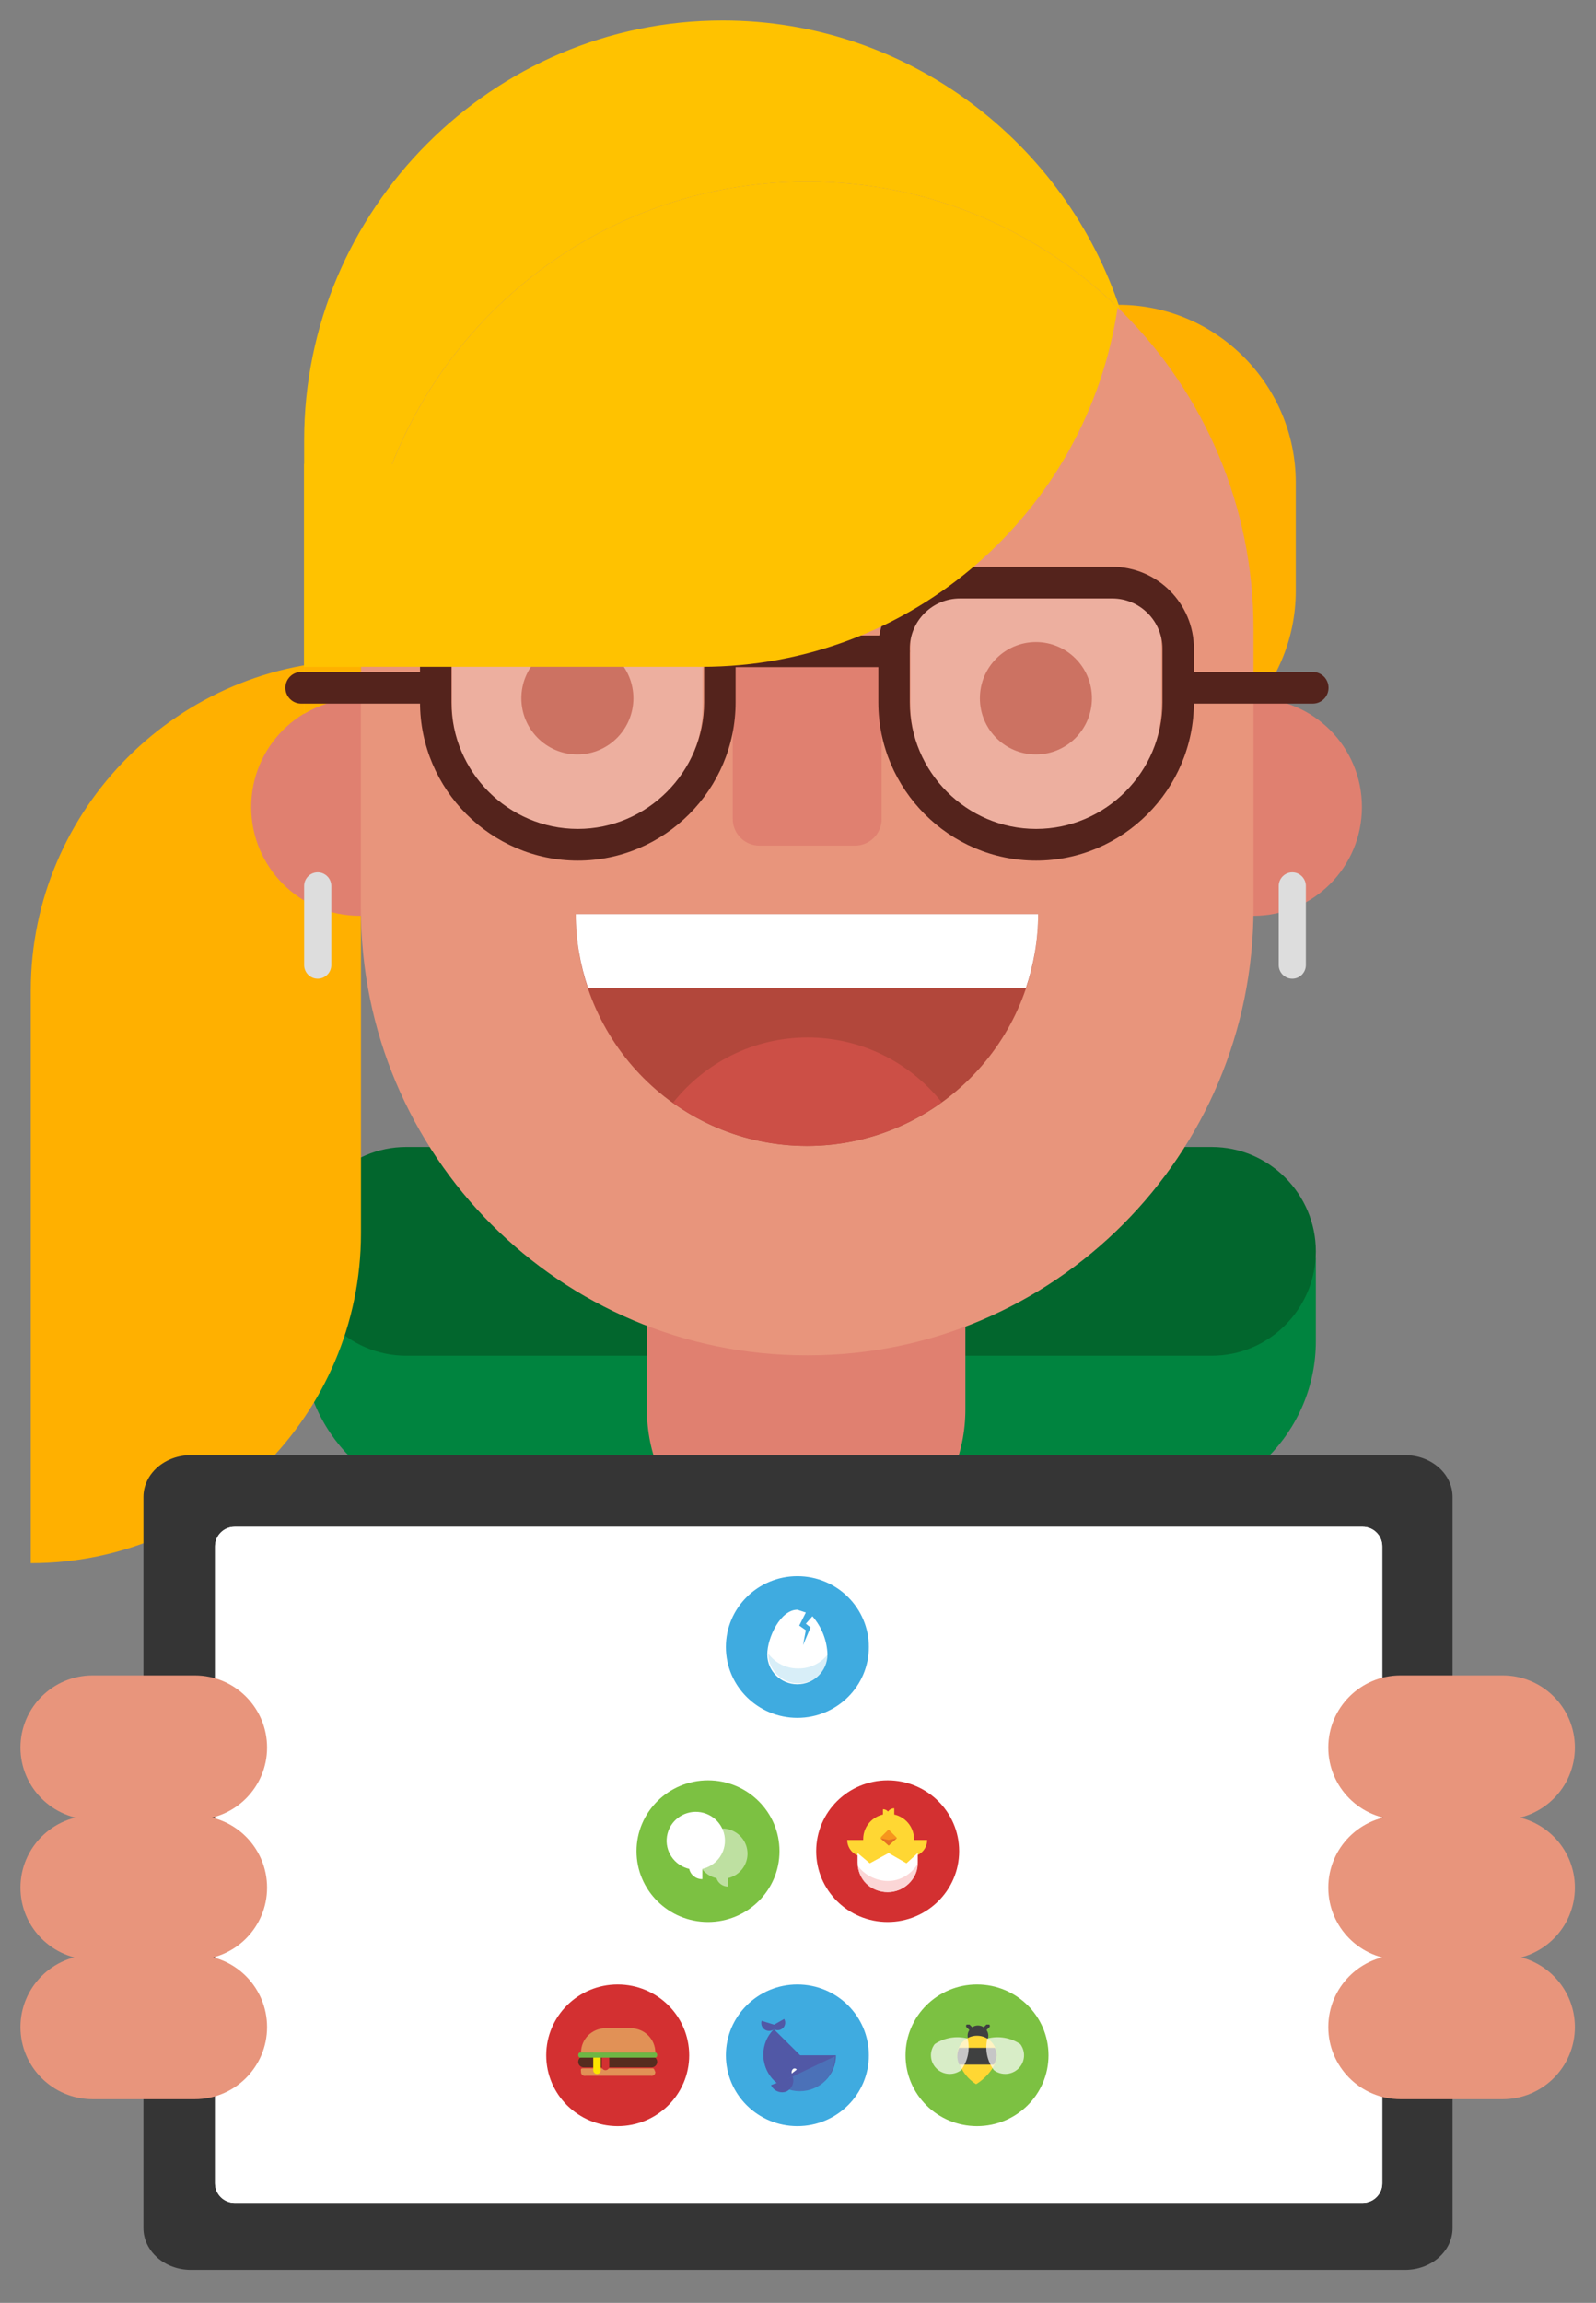 <?xml version="1.0" encoding="UTF-8"?><svg width="156px" height="225px" viewBox="0 0 156 225" version="1.1" xmlns="http://www.w3.org/2000/svg" xmlns:xlink="http://www.w3.org/1999/xlink"><rect x="0" y="0" width="156" height="225" fill="#808080" stroke="none"/><title>Artboard</title><desc>Created with Sketch.</desc><defs/><g id="Page-2" stroke="none" stroke-width="1" fill="none" fill-rule="evenodd"><g id="Artboard"><g id="Group-8-Copy" transform="translate(2, 2)"><g id="Group-5"><path d="M43.579,145.123 L110.572,145.123 C119.396,145.123 126.617,137.884 126.617,129.035 L126.617,120.886 L27.535,120.886 L27.535,129.035 C27.535,137.884 34.754,145.123 43.579,145.123 L43.579,145.123 Z" id="Fill-1" fill="#00843F"/><path d="M37.707,130.463 L116.444,130.463 C122.038,130.463 126.617,125.874 126.617,120.264 L126.617,120.264 C126.617,114.655 122.038,110.066 116.444,110.066 L37.707,110.066 C32.113,110.066 27.534,114.655 27.534,120.264 L27.534,120.264 C27.534,125.874 32.113,130.463 37.707,130.463" id="Fill-3" fill="#02662D"/><path d="M20.077,186.154 C20.077,154.92 45.33,129.599 76.482,129.599 L76.482,129.599 C107.633,129.599 132.886,154.92 132.886,186.154 L132.886,199.261 L20.077,199.261 L20.077,186.154 Z" id="Fill-5" fill="#00843F"/><path d="M95.345,174.653 L95.365,174.653 C96.358,174.653 97.172,173.839 97.172,172.843 L97.172,145.12 C97.172,144.125 96.358,143.311 95.365,143.311 L95.345,143.311 C94.352,143.311 93.54,144.125 93.54,145.12 L93.54,172.843 C93.54,173.839 94.352,174.653 95.345,174.653" id="Fill-7" fill="#FFFFFF"/><path d="M52.135,174.653 L52.155,174.653 C53.148,174.653 53.961,173.839 53.961,172.843 L53.961,145.12 C53.961,144.125 53.148,143.311 52.155,143.311 L52.135,143.311 C51.142,143.311 50.33,144.125 50.33,145.12 L50.33,172.843 C50.33,173.839 51.142,174.653 52.135,174.653" id="Fill-9" fill="#FFFFFF"/><path d="M48.059,169.107 L48.059,169.127 C48.059,170.122 48.872,170.938 49.864,170.938 L54.425,170.938 C55.418,170.938 56.23,170.122 56.23,169.127 L56.23,169.107 C56.23,168.111 55.418,167.297 54.425,167.297 L49.864,167.297 C48.872,167.297 48.059,168.111 48.059,169.107" id="Fill-11" fill="#FFFFFF"/><path d="M91.27,169.107 L91.27,169.127 C91.27,170.122 92.082,170.938 93.075,170.938 L97.636,170.938 C98.628,170.938 99.441,170.122 99.441,169.127 L99.441,169.107 C99.441,168.111 98.628,167.297 97.636,167.297 L93.075,167.297 C92.082,167.297 91.27,168.111 91.27,169.107" id="Fill-13" fill="#FFFFFF"/><polygon id="Fill-31" fill="#E08070" points="62.819 151.642 73.8 161.683 84.851 151.642"/><path d="M76.796,151.326 L76.796,151.326 C85.393,151.326 92.362,144.339 92.362,135.719 L92.362,117.004 C92.362,108.385 85.393,101.396 76.796,101.396 L76.796,101.396 C68.199,101.396 61.231,108.385 61.231,117.004 L61.231,135.719 C61.231,144.339 68.199,151.326 76.796,151.326" id="Fill-32" fill="#E08070"/><path d="M33.282,62.523 C15.532,62.523 1.01,77.024 1.01,94.749 L1.01,100.068 L1.01,118.638 L1.01,150.728 L1.011,150.728 C18.759,150.728 33.282,136.227 33.282,118.502 L33.282,113.183 L33.282,62.523 L33.282,62.523 Z" id="Fill-33" fill="#FFB000"/><path d="M107.351,73.09 L100.068,73.09 C90.551,73.09 82.765,65.283 82.765,55.741 L82.765,45.133 C82.765,35.59 90.551,27.783 100.068,27.783 L107.351,27.783 C116.868,27.783 124.654,35.59 124.654,45.133 L124.654,55.741 C124.654,65.283 116.868,73.09 107.351,73.09" id="Fill-34" fill="#FFB000"/><path d="M131.121,76.851 C131.121,82.72 126.376,87.478 120.522,87.478 C114.669,87.478 109.922,82.72 109.922,76.851 C109.922,70.982 114.669,66.224 120.522,66.224 C126.376,66.224 131.121,70.982 131.121,76.851" id="Fill-35" fill="#E08070"/><path d="M43.75,76.851 C43.75,82.72 39.005,87.478 33.151,87.478 C27.298,87.478 22.551,82.72 22.551,76.851 C22.551,70.982 27.298,66.224 33.151,66.224 C39.005,66.224 43.75,70.982 43.75,76.851" id="Fill-36" fill="#E08070"/><path d="M76.964,130.424 L76.832,130.424 C52.776,130.424 33.274,110.87 33.274,86.749 L33.274,59.43 C33.274,35.309 52.776,15.756 76.832,15.756 L76.964,15.756 C101.02,15.756 120.522,35.309 120.522,59.43 L120.522,86.749 C120.522,110.87 101.02,130.424 76.964,130.424" id="Fill-37" fill="#E8957C"/><path d="M54.435,79.298 L54.435,79.298 C47.7,79.298 42.188,73.774 42.188,67.019 L42.188,56.029 L66.681,56.029 L66.681,67.019 C66.681,73.774 61.17,79.298 54.435,79.298" id="Fill-38" fill="#EDAF9F"/><path d="M59.91,66.223 C59.91,69.255 57.458,71.713 54.435,71.713 C51.411,71.713 48.959,69.255 48.959,66.223 C48.959,63.192 51.411,60.734 54.435,60.734 C57.458,60.734 59.91,63.192 59.91,66.223" id="Fill-39" fill="#CC7262"/><path d="M99.47,87.309 C99.47,99.821 89.355,109.965 76.875,109.965 C64.397,109.965 54.281,99.821 54.281,87.309" id="Fill-40" fill="#B2473B"/><path d="M55.478,94.54 L98.274,94.54 C99.038,92.267 99.47,89.841 99.47,87.309 L54.281,87.309 C54.281,89.841 54.713,92.267 55.478,94.54" id="Fill-41" fill="#FFFFFF"/><path d="M99.254,79.298 L99.254,79.298 C92.519,79.298 87.008,73.774 87.008,67.019 L87.008,56.029 L111.501,56.029 L111.501,67.019 C111.501,73.774 105.989,79.298 99.254,79.298" id="Fill-42" fill="#EDAF9F"/><path d="M90.043,105.695 C86.965,101.841 82.24,99.367 76.933,99.367 L76.933,99.367 C71.601,99.367 66.859,101.866 63.782,105.749 C67.479,108.392 71.99,109.964 76.876,109.964 C81.795,109.964 86.332,108.371 90.043,105.695" id="Fill-43" fill="#CC4F46"/><path d="M81.568,80.623 L72.229,80.623 C70.788,80.623 69.62,79.452 69.62,78.007 L69.62,63.3 C69.62,61.856 70.788,60.684 72.229,60.684 L81.568,60.684 C83.009,60.684 84.177,61.856 84.177,63.3 L84.177,78.007 C84.177,79.452 83.009,80.623 81.568,80.623" id="Fill-44" fill="#E08070"/><path d="M33.275,66.229 L33.275,59.43 C33.275,35.309 52.776,15.756 76.833,15.756 L76.965,15.756 C88.867,15.756 99.651,20.548 107.513,28.307 C102.143,11.921 86.716,0 68.638,0 C46.138,0 27.728,18.459 27.728,41.019 L27.728,67.733 C29.316,66.781 31.167,66.224 33.151,66.224 C33.192,66.224 33.233,66.229 33.275,66.229" id="Fill-45" fill="#FFC200"/><path d="M33.275,66.229 L33.275,63.153 L27.728,63.153 L27.728,67.731 C29.316,66.781 31.167,66.224 33.151,66.224 C33.192,66.224 33.233,66.229 33.275,66.229" id="Fill-46" fill="#FFB000"/><path d="M104.73,66.223 C104.73,69.255 102.278,71.713 99.255,71.713 C96.23,71.713 93.779,69.255 93.779,66.223 C93.779,63.192 96.23,60.734 99.255,60.734 C102.278,60.734 104.73,63.192 104.73,66.223" id="Fill-47" fill="#CC7262"/><path d="M29.055,93.625 L29.055,93.625 C28.326,93.625 27.728,93.026 27.728,92.295 L27.728,84.56 C27.728,83.829 28.326,83.23 29.055,83.23 L29.055,83.23 C29.784,83.23 30.382,83.829 30.382,84.56 L30.382,92.295 C30.382,93.026 29.784,93.625 29.055,93.625" id="Fill-48" fill="#DDDDDD"/><path d="M124.314,93.625 L124.314,93.625 C123.585,93.625 122.988,93.026 122.988,92.295 L122.988,84.56 C122.988,83.829 123.585,83.23 124.314,83.23 C125.044,83.23 125.641,83.829 125.641,84.56 L125.641,92.295 C125.641,93.026 125.044,93.625 124.314,93.625" id="Fill-49" fill="#DDDDDD"/><path d="M54.477,78.991 C47.688,78.991 42.13,73.417 42.13,66.615 L42.13,61.374 C42.13,58.683 44.334,56.474 47.022,56.474 L61.931,56.474 C64.62,56.474 66.824,58.683 66.824,61.374 L66.824,66.615 C66.824,73.417 61.265,78.991 54.477,78.991 L54.477,78.991 Z M54.477,82.085 C62.962,82.085 69.901,75.128 69.901,66.615 L69.901,61.374 C69.901,56.972 66.317,53.38 61.931,53.38 L47.022,53.38 C42.636,53.38 39.053,56.972 39.053,61.374 L39.053,66.615 C39.053,75.128 45.991,82.085 54.477,82.085 L54.477,82.085 Z" id="Stroke-50" fill="#54231C"/><path d="M99.275,78.991 C92.487,78.991 86.928,73.417 86.928,66.615 L86.928,61.374 C86.928,58.683 89.132,56.474 91.821,56.474 L106.73,56.474 C109.418,56.474 111.622,58.683 111.622,61.374 L111.622,66.615 C111.622,73.417 106.063,78.991 99.275,78.991 L99.275,78.991 Z M99.275,82.085 C107.761,82.085 114.699,75.128 114.699,66.615 L114.699,61.374 C114.699,56.972 111.115,53.38 106.73,53.38 L91.821,53.38 C87.435,53.38 83.851,56.972 83.851,61.374 L83.851,66.615 C83.851,75.128 90.79,82.085 99.275,82.085 L99.275,82.085 Z" id="Stroke-51" fill="#54231C"/><path d="M68.362,63.183 L85.39,63.183 C86.24,63.183 86.928,62.491 86.928,61.636 C86.928,60.782 86.24,60.089 85.39,60.089 L68.362,60.089 C67.512,60.089 66.823,60.782 66.823,61.636 C66.823,62.491 67.512,63.183 68.362,63.183 L68.362,63.183 Z" id="Stroke-52" fill="#54231C"/><path d="M27.434,66.748 L39.129,66.748 C39.979,66.748 40.668,66.055 40.668,65.201 C40.668,64.347 39.979,63.654 39.129,63.654 L27.434,63.654 C26.585,63.654 25.896,64.347 25.896,65.201 C25.896,66.055 26.585,66.748 27.434,66.748 L27.434,66.748 Z" id="Stroke-53" fill="#54231C"/><path d="M114.622,66.748 L126.317,66.748 C127.167,66.748 127.856,66.055 127.856,65.201 C127.856,64.347 127.167,63.654 126.317,63.654 L114.622,63.654 C113.773,63.654 113.084,64.347 113.084,65.201 C113.084,66.055 113.773,66.748 114.622,66.748 L114.622,66.748 Z" id="Stroke-54" fill="#54231C"/><path d="M107.241,28.047 C99.402,20.443 88.732,15.756 76.964,15.756 L76.832,15.756 C56.698,15.756 39.763,29.457 34.774,48.065 C42.315,57.276 53.758,63.153 66.572,63.153 C87.207,63.153 104.288,47.914 107.241,28.047" id="Fill-55" fill="#FFC200"/><polygon id="Fill-56" fill="#FFC200" points="27.728 63.153 66.572 63.153 66.572 43.331 27.728 43.331"/><g id="Group-6" transform="translate(0, 139.694)"><path d="M16.663,0.482 L135.337,0.482 C137.901,0.482 139.98,2.31 139.98,4.565 L139.98,76.002 C139.98,78.257 137.901,80.085 135.337,80.085 L16.663,80.085 C14.099,80.085 12.02,78.257 12.02,76.002 L12.02,4.565 C12.02,2.31 14.099,0.482 16.663,0.482 L16.663,0.482 Z" id="Fill-16" fill="#353535"/><path d="M20.924,7.485 L131.203,7.485 C132.257,7.485 133.111,8.34 133.111,9.395 L133.111,71.622 C133.111,72.677 132.257,73.532 131.203,73.532 L20.924,73.532 C19.87,73.532 19.016,72.677 19.016,71.622 L19.016,9.395 C19.016,8.34 19.87,7.485 20.924,7.485 L20.924,7.485 Z" id="Fill-18" fill="#FFFFFF"/><path d="M20.924,7.485 L131.203,7.485 C132.257,7.485 133.111,8.34 133.111,9.395 L133.111,71.622 C133.111,72.677 132.257,73.532 131.203,73.532 L20.924,73.532 C19.87,73.532 19.016,72.677 19.016,71.622 L19.016,9.395 C19.016,8.34 19.87,7.485 20.924,7.485 L20.924,7.485 Z" id="Fill-20" fill="#FFFFFF"/><path d="M7.059,22.001 L17.044,22.001 C20.943,22.001 24.104,25.156 24.104,29.049 L24.104,29.049 C24.104,32.941 20.943,36.097 17.044,36.097 L7.059,36.097 C3.161,36.097 0,32.941 0,29.049 L0,29.049 C0,25.156 3.161,22.001 7.059,22.001 L7.059,22.001 Z" id="Fill-42" fill="#E8957C"/><path d="M7.059,35.689 L17.044,35.689 C20.943,35.689 24.104,38.845 24.104,42.737 L24.104,42.737 C24.104,46.629 20.943,49.785 17.044,49.785 L7.059,49.785 C3.161,49.785 0,46.629 0,42.737 L0,42.737 C0,38.845 3.161,35.689 7.059,35.689 L7.059,35.689 Z" id="Fill-43" fill="#E8957C"/><path d="M7.059,49.314 L17.044,49.314 C20.943,49.314 24.104,52.469 24.104,56.362 L24.104,56.362 C24.104,60.254 20.943,63.41 17.044,63.41 L7.059,63.41 C3.161,63.41 0,60.254 0,56.362 L0,56.362 C0,52.469 3.161,49.314 7.059,49.314 L7.059,49.314 Z" id="Fill-44" fill="#E8957C"/><path d="M134.892,22.001 L144.877,22.001 C148.776,22.001 151.936,25.156 151.936,29.049 L151.936,29.049 C151.936,32.941 148.776,36.097 144.877,36.097 L134.892,36.097 C130.993,36.097 127.833,32.941 127.833,29.049 L127.833,29.049 C127.833,25.156 130.993,22.001 134.892,22.001 L134.892,22.001 Z" id="Fill-45" fill="#E8957C"/><path d="M134.892,35.689 L144.877,35.689 C148.776,35.689 151.936,38.845 151.936,42.737 L151.936,42.737 C151.936,46.629 148.776,49.785 144.877,49.785 L134.892,49.785 C130.993,49.785 127.833,46.629 127.833,42.737 L127.833,42.737 C127.833,38.845 130.993,35.689 134.892,35.689 L134.892,35.689 Z" id="Fill-46" fill="#E8957C"/><path d="M134.892,49.314 L144.877,49.314 C148.776,49.314 151.936,52.469 151.936,56.362 L151.936,56.362 C151.936,60.254 148.776,63.41 144.877,63.41 L134.892,63.41 C130.993,63.41 127.833,60.254 127.833,56.362 L127.833,56.362 C127.833,52.469 130.993,49.314 134.892,49.314 L134.892,49.314 Z" id="Fill-47" fill="#E8957C"/></g></g><g id="Skills" transform="translate(51, 152)"><g id="egg-skill" transform="translate(17, 0)"><path d="M14.925,6.922 C14.925,10.745 11.797,13.844 7.938,13.844 C4.079,13.844 0.951,10.745 0.951,6.922 C0.951,3.1 4.079,0.001 7.938,0.001 C11.797,0.001 14.925,3.1 14.925,6.922 L14.925,6.922 Z" id="circle_6" fill="#3FABE0"/><g id="egg" transform="translate(4, 3)"><path d="M5.409,0.917 L4.765,1.645 L5.225,2.01 L4.49,3.74 L4.765,2.283 L4.122,1.828 L4.765,0.552 L3.938,0.279 C2.283,0.279 0.996,3.012 0.996,4.651 C0.998,6.259 2.315,7.561 3.938,7.561 C5.561,7.561 6.878,6.259 6.88,4.651 C6.835,3.276 6.316,1.958 5.409,0.917 L5.409,0.917 Z" id="Fill-29" fill="#FFFFFF"/><path d="M4.03,6.017 C2.869,6.032 1.772,5.489 1.088,4.56 L1.088,4.56 C1.088,6.169 2.405,7.474 4.03,7.474 C5.655,7.474 6.972,6.169 6.972,4.56 L6.972,4.56 C6.287,5.489 5.191,6.032 4.03,6.017 L4.03,6.017 Z" id="Fill-31" fill-opacity="0.2" fill="#3FABE0"/></g></g><g id="chat-skill" transform="translate(9, 19)"><path d="M14.191,7.868 C14.191,11.69 11.063,14.789 7.204,14.789 C3.345,14.789 0.216,11.69 0.216,7.868 C0.216,4.045 3.345,0.946 7.204,0.946 C11.063,0.946 14.191,4.045 14.191,7.868 L14.191,7.868 Z" id="circle_5" fill="#7CC142"/><g id="chat-bubbles" transform="translate(3, 4)" fill="#FFFFFF"><path d="M5.859,2.866 C5.868,1.387 4.725,0.152 3.237,0.033 C1.749,-0.085 0.421,0.953 0.192,2.415 C-0.037,3.876 0.911,5.264 2.365,5.598 C2.497,6.194 3.036,6.614 3.652,6.6 L3.652,5.598 C4.937,5.303 5.85,4.173 5.859,2.866 L5.859,2.866 Z" id="Fill-36"/><path d="M8.065,4.141 C8.081,2.85 7.087,1.767 5.788,1.661 C4.49,1.554 3.329,2.46 3.13,3.735 C2.931,5.011 3.761,6.222 5.031,6.509 C5.187,6.986 5.629,7.314 6.134,7.328 L6.134,6.509 C7.253,6.256 8.051,5.277 8.065,4.141 L8.065,4.141 Z" id="Fill-38" fill-opacity="0.5"/></g></g><g id="chick-skill" transform="translate(26, 19)"><path d="M14.752,7.868 C14.752,11.69 11.623,14.789 7.764,14.789 C3.905,14.789 0.777,11.69 0.777,7.868 C0.777,4.045 3.905,0.946 7.764,0.946 C11.623,0.946 14.752,4.045 14.752,7.868 L14.752,7.868 Z" id="circle_4" fill="#D33031"/><g id="chick" transform="translate(3, 3)"><path d="M2.65,6.143 L4.488,6.871 L4.488,6.871 L5.592,7.053 C6.058,6.802 6.441,6.422 6.695,5.961 L6.879,5.96 L7.155,5.687 L7.338,5.687 L7.338,3.684 C7.338,2.326 6.227,1.225 4.856,1.225 C3.485,1.225 2.374,2.326 2.374,3.684 L2.374,6.052 L2.65,6.143 Z" id="Fill-42" fill="#FFD733"/><path d="M5.408,1.407 L5.408,0.678 C5.002,0.678 4.672,1.004 4.672,1.407 L5.408,1.407 L5.408,1.407 Z" id="Fill-43" fill="#FFD733"/><path d="M4.304,1.407 L4.304,0.769 C4.66,0.769 4.948,1.055 4.948,1.407 L4.304,1.407 L4.304,1.407 Z" id="Fill-44" fill="#FFD733"/><polygon id="Fill-47" fill="#F7961D" points="4.071 3.525 4.851 2.752 5.657 3.551 4.877 4.323"/><path d="M0.811,3.775 C0.811,4.68 1.552,5.414 2.466,5.414 L2.466,3.775 L0.811,3.775 L0.811,3.775 Z" id="Fill-48" fill="#FFD733"/><path d="M8.626,3.775 C8.626,4.68 7.885,5.414 6.971,5.414 L6.971,3.775 L8.626,3.775 L8.626,3.775 Z" id="Fill-49" fill="#FFD733"/><polygon id="Fill-50" fill="#E56F24" points="5.684 3.592 4.856 3.775 4.029 3.592 4.856 4.321"/><polygon id="Fill-51" fill="#FFD733" points="2.098 5.05 2.098 5.869 2.466 6.78 3.845 7.327 6.051 7.144 7.522 6.143 7.522 5.141 5.776 4.868 3.477 4.503"/><path d="M7.706,5.05 L7.706,5.96 C7.706,7.57 6.389,8.875 4.764,8.875 L4.764,8.875 C3.139,8.875 1.822,7.57 1.822,5.96 L1.822,5.05 L3.017,6.052 L4.856,5.05 L6.603,6.052 L7.706,5.05 Z" id="Fill-52" fill="#FFFFFF"/><path d="M1.847,6.3 C2.031,7.964 3.3,8.859 4.764,8.859 C6.228,8.859 7.704,7.69 7.704,6.114 C7.043,7.139 5.992,7.786 4.764,7.782 C3.636,7.768 2.512,7.203 1.847,6.3 Z" id="Fill-54" fill-opacity="0.8" fill="#FACBCB"/></g></g><g id="burger-skill" transform="translate(0, 39)"><path d="M14.365,7.813 C14.365,11.636 11.236,14.735 7.377,14.735 C3.518,14.735 0.39,11.636 0.39,7.813 C0.39,3.99 3.518,0.891 7.377,0.891 C11.236,0.891 14.365,3.99 14.365,7.813 L14.365,7.813 Z" id="circle_3" fill="#D33031"/><g id="burger" transform="translate(3, 5)"><path d="M7.779,4.088 L0.976,4.088 C0.7,4.088 0.792,4.27 0.792,4.452 C0.788,4.567 0.839,4.677 0.93,4.748 C1.02,4.82 1.139,4.845 1.251,4.816 L7.595,4.816 C7.707,4.845 7.827,4.82 7.917,4.748 C8.008,4.677 8.059,4.567 8.055,4.452 C7.963,4.27 7.963,4.088 7.779,4.088 L7.779,4.088 Z" id="Fill-58" fill="#E19156"/><path d="M8.239,3.45 C8.239,3.752 7.992,3.997 7.687,3.997 L1.068,3.997 C0.763,3.997 0.516,3.752 0.516,3.45 L0.516,3.45 C0.516,3.149 0.763,2.904 1.068,2.904 L7.687,2.904 C7.992,2.904 8.239,3.149 8.239,3.45 L8.239,3.45 L8.239,3.45 Z" id="Fill-59" fill="#562C1F"/><path d="M1.987,4.27 C1.987,4.471 2.152,4.634 2.355,4.634 L2.355,4.634 C2.558,4.634 2.723,4.471 2.723,4.27 L2.723,2.631 C2.723,2.43 2.558,2.266 2.355,2.266 L2.355,2.266 C2.152,2.266 1.987,2.43 1.987,2.631 L1.987,4.27 L1.987,4.27 Z" id="Fill-60" fill="#FDE500"/><path d="M2.814,3.906 C2.814,4.107 2.979,4.27 3.182,4.27 L3.182,4.27 C3.385,4.27 3.55,4.107 3.55,3.906 L3.55,2.266 C3.55,2.065 3.385,1.902 3.182,1.902 L3.182,1.902 C2.979,1.902 2.814,2.065 2.814,2.266 L2.814,3.906 L2.814,3.906 Z" id="Fill-61" fill="#D33031"/><path d="M0.792,2.54 L0.792,2.54 C0.792,1.232 1.862,0.172 3.182,0.172 L5.665,0.172 C6.985,0.172 8.055,1.232 8.055,2.54 L8.055,2.54" id="Fill-62" fill="#E19156"/><path d="M8.239,2.79 C8.239,2.928 8.157,3.04 8.055,3.04 L0.7,3.04 C0.598,3.04 0.516,2.928 0.516,2.79 L0.516,2.79 C0.516,2.652 0.598,2.54 0.7,2.54 L8.055,2.54 C8.157,2.54 8.239,2.652 8.239,2.79 L8.239,2.79 L8.239,2.79 Z" id="Fill-66" fill="#6EB644"/></g></g><g id="whale-skill" transform="translate(17, 39)"><path d="M14.925,7.813 C14.925,11.636 11.797,14.735 7.938,14.735 C4.079,14.735 0.951,11.636 0.951,7.813 C0.951,3.99 4.079,0.891 7.938,0.891 C11.797,0.891 14.925,3.99 14.925,7.813 L14.925,7.813 Z" id="circle_2" fill="#3FABE0"/><g id="whale" transform="translate(4, 4)"><path d="M7.707,3.813 C7.707,5.749 6.123,7.319 4.168,7.319 C2.213,7.319 0.628,5.749 0.628,3.813" id="Fill-68" fill="#5158A6"/><path d="M6.604,6.181 C5.233,7.537 3.012,7.536 1.641,6.179 C0.271,4.822 0.27,2.621 1.639,1.263" id="Fill-69" fill="#5158A6"/><path d="M2.651,0.261 C2.783,0.489 2.782,0.769 2.648,0.996 C2.515,1.223 2.269,1.362 2.004,1.361 C1.739,1.359 1.495,1.218 1.364,0.99" id="Fill-70" fill="#5158A6"/><path d="M0.444,0.443 C0.318,0.845 0.545,1.272 0.95,1.398 C1.356,1.524 1.788,1.3 1.915,0.898" id="Fill-71" fill="#5158A6"/><path d="M4.122,7.365 C6.051,7.365 7.616,5.815 7.616,3.904 L1.915,6.636 C2.545,7.122 3.324,7.379 4.122,7.365 L4.122,7.365 Z" id="Fill-73" fill-opacity="0.3" fill="#3FABE0"/><path d="M1.364,6.727 L1.364,6.727 C1.615,7.283 2.252,7.559 2.835,7.365 L2.835,7.365 C3.396,7.115 3.674,6.485 3.478,5.908 L3.478,5.908" id="Fill-76" fill="#5158A6"/><path d="M3.874,5.212 L3.874,5.212 C3.779,5.086 3.631,5.061 3.516,5.152 C3.4,5.244 3.347,5.428 3.387,5.598 L3.387,5.598 L3.874,5.212 Z" id="Fill-87" fill="#FFFFFF"/></g></g><g id="bee-skill" transform="translate(35, 39)"><path d="M7.498,0.891 C11.357,0.891 14.486,3.99 14.486,7.813 C14.486,11.636 11.357,14.735 7.498,14.735 C3.639,14.735 0.511,11.636 0.511,7.813 C0.511,3.99 3.639,0.891 7.498,0.891" id="circle_1" fill="#7CC142"/><g id="bee" transform="translate(2, 4)"><path d="M4.487,1.081 C4.448,1.046 4.425,0.996 4.425,0.944 C4.425,0.892 4.448,0.842 4.487,0.807 L4.763,0.807 L6.142,2.174 C6.182,2.208 6.204,2.258 6.204,2.31 C6.204,2.362 6.182,2.412 6.142,2.447 L5.866,2.447 L4.487,1.081 Z" id="Fill-90" fill="#3F4040"/><path d="M6.418,0.807 L6.694,0.807 C6.733,0.842 6.756,0.892 6.756,0.944 C6.756,0.996 6.733,1.046 6.694,1.081 L5.315,2.447 L5.039,2.447 C4.999,2.412 4.976,2.362 4.976,2.31 C4.976,2.258 4.999,2.208 5.039,2.174 L6.418,0.807 Z" id="Fill-91" fill="#3F4040"/><path d="M6.602,1.9 C6.602,2.454 6.149,2.902 5.59,2.902 C5.032,2.902 4.579,2.454 4.579,1.9 C4.579,1.347 5.032,0.898 5.59,0.898 C6.149,0.898 6.602,1.347 6.602,1.9 L6.602,1.9 Z" id="Fill-92" fill="#3F4040"/><path d="M3.568,3.813 C3.568,2.757 4.432,1.9 5.498,1.9 C6.565,1.9 7.429,2.757 7.429,3.813 C7.429,4.906 6.326,6.09 5.406,6.636 C4.406,6.007 3.734,4.975 3.568,3.813 L3.568,3.813 Z" id="Fill-93" fill="#FFD733"/><path d="M3.568,3.813 C3.565,4.126 3.628,4.436 3.752,4.724 L7.153,4.724 C7.312,4.444 7.406,4.133 7.429,3.813 C7.417,3.56 7.355,3.313 7.245,3.084 L3.752,3.084 C3.642,3.313 3.58,3.56 3.568,3.813 L3.568,3.813 Z" id="Fill-94" fill="#3F4040"/><path d="M3.935,5.27 C3.203,5.814 2.179,5.742 1.532,5.101 C0.885,4.46 0.812,3.445 1.361,2.72 C2.304,2.087 3.477,1.888 4.579,2.174 C4.838,3.249 4.602,4.383 3.935,5.27 L3.935,5.27 Z" id="Fill-96" fill-opacity="0.7" fill="#FFFFFF"/><path d="M7.153,5.27 C7.885,5.814 8.91,5.742 9.557,5.101 C10.204,4.46 10.277,3.445 9.728,2.72 C8.785,2.087 7.612,1.888 6.51,2.174 C6.251,3.249 6.487,4.383 7.153,5.27 L7.153,5.27 Z" id="Fill-98" fill-opacity="0.7" fill="#FFFFFF"/></g></g></g></g></g></g></svg>